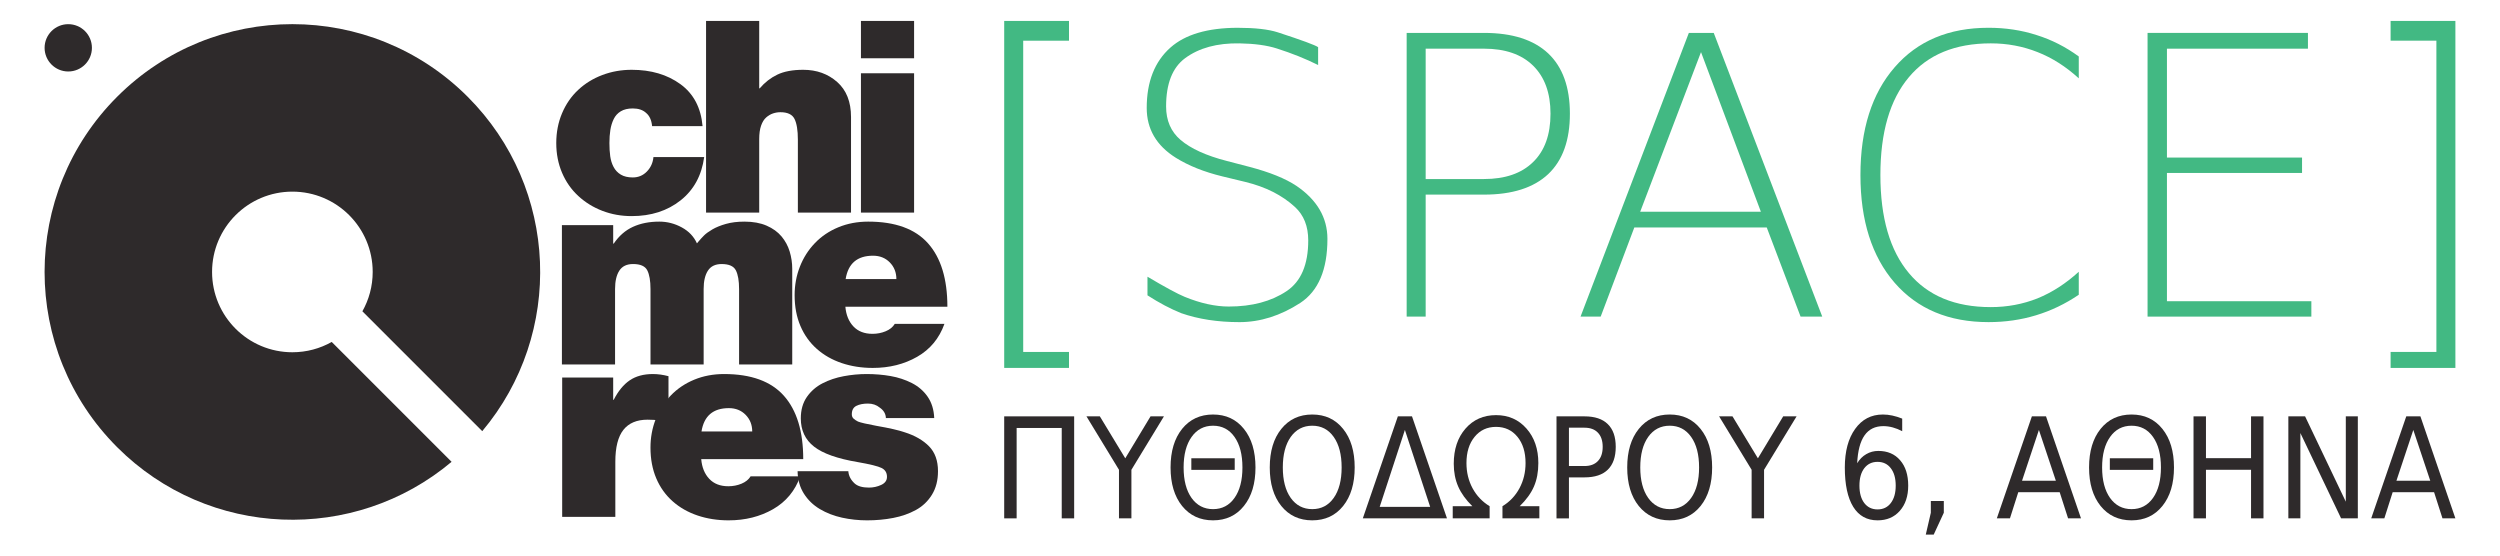 <?xml version="1.0" encoding="UTF-8" standalone="no"?>
<svg
   xmlns:dc="http://purl.org/dc/elements/1.1/"
   xmlns:cc="http://creativecommons.org/ns#"
   xmlns:rdf="http://www.w3.org/1999/02/22-rdf-syntax-ns#"
   xmlns:svg="http://www.w3.org/2000/svg"
   xmlns="http://www.w3.org/2000/svg"
   version="1.1"
   id="svg2"
   height="400"
   width="1800">
  <defs
     id="defs4">
    <clipPath
       clipPathUnits="userSpaceOnUse"
       id="clipPath2874">
      <path
         d="M 0,515.91 H 728.5 V 0 H 0 Z"
         id="path2876" />
    </clipPath>
  </defs>
  <g
     transform="translate(0,-652.362)"
     id="layer1">
    <g
       transform="matrix(1.262,0,0,-1.262,347.22,962.794)"
       id="g2878">
      <path
         id="path2880"
         style="fill:#2e2a2b;fill-opacity:1;fill-rule:nonzero;stroke:none"
         d="m 0,0 c 46.681,55.549 43.923,138.532 -8.342,190.797 -55.216,55.216 -144.735,55.216 -199.948,0 -55.215,-55.215 -55.215,-144.733 0,-199.948 52.264,-52.264 135.246,-55.026 190.795,-8.344 l -68.383,68.386 c -6.636,-3.738 -14.289,-5.879 -22.447,-5.879 -25.307,0 -45.821,20.514 -45.821,45.82 0,25.305 20.514,45.82 45.821,45.82 25.305,0 45.82,-20.515 45.82,-45.82 0,-8.158 -2.142,-15.811 -5.88,-22.448 z" />
    </g>
    <g
       transform="matrix(1.262,0,0,-1.262,66.182,686.798)"
       id="g2882">
      <path
         id="path2884"
         style="fill:#2e2a2b;fill-opacity:1;fill-rule:nonzero;stroke:none"
         d="m 0,0 c 0,-7.455 -6.043,-13.499 -13.498,-13.499 -7.455,0 -13.498,6.044 -13.498,13.499 0,7.455 6.043,13.498 13.498,13.498 C -6.043,13.498 0,7.455 0,0" />
    </g>
    <g
       transform="translate(7.115,-5.355)"
       id="g4717">
      <g
         id="g2886"
         transform="matrix(1.262,0,0,-1.262,462.399,748.556)">
        <path
           d="m 0,0 c -0.307,3.369 -1.432,5.87 -3.369,7.505 -1.838,1.735 -4.392,2.603 -7.658,2.603 -2.757,0 -5.031,-0.536 -6.816,-1.608 -1.788,-1.072 -3.139,-2.554 -4.058,-4.441 -0.919,-1.891 -1.558,-3.959 -1.915,-6.203 -0.359,-2.248 -0.536,-4.748 -0.536,-7.505 0,-2.757 0.153,-5.26 0.459,-7.505 0.307,-2.247 0.944,-4.288 1.914,-6.126 0.971,-1.839 2.348,-3.293 4.136,-4.365 1.785,-1.072 4.059,-1.608 6.816,-1.608 3.164,0 5.843,1.122 8.041,3.369 2.194,2.245 3.445,5.002 3.752,8.271 h 28.947 c -1.432,-10.518 -5.923,-18.762 -13.479,-24.735 -7.556,-5.974 -16.846,-8.96 -27.874,-8.96 -5.923,0 -11.487,0.995 -16.694,2.986 -5.207,1.991 -9.803,4.825 -13.784,8.501 -3.982,3.675 -7.071,8.091 -9.267,13.248 -2.197,5.155 -3.293,10.798 -3.293,16.924 0,6.126 1.096,11.793 3.293,17 2.196,5.208 5.258,9.649 9.19,13.325 3.929,3.676 8.524,6.509 13.785,8.5 5.257,1.991 10.847,2.987 16.77,2.987 11.028,0 20.294,-2.733 27.798,-8.194 C 23.663,18.505 27.875,10.515 28.793,0 Z"
           style="fill:#2e2a2b;fill-opacity:1;fill-rule:nonzero;stroke:none"
           id="path2888" />
      </g>
      <g
         id="g2890"
         transform="matrix(1.262,0,0,-1.262,501.245,672.792)">
        <path
           d="m 0,0 h 30.326 v -38.443 h 0.307 c 2.857,3.369 6.203,5.973 10.031,7.811 3.828,1.839 8.754,2.757 14.779,2.757 7.659,0 14.116,-2.324 19.375,-6.969 5.258,-4.647 7.888,-11.309 7.888,-19.987 v -54.524 H 52.381 v 41.659 c 0,5.308 -0.639,9.239 -1.915,11.793 -1.278,2.551 -3.958,3.829 -8.04,3.829 -1.432,0 -2.834,-0.23 -4.213,-0.689 -1.377,-0.46 -2.68,-1.226 -3.904,-2.298 -1.226,-1.072 -2.198,-2.629 -2.911,-4.671 -0.715,-2.044 -1.072,-4.595 -1.072,-7.658 v -41.965 H 0 Z"
           style="fill:#2e2a2b;fill-opacity:1;fill-rule:nonzero;stroke:none"
           id="path2892" />
      </g>
      <path
         d="m 612.763,710.481 h 38.268 V 810.79 h -38.268 z m 38.268,-10.823 h -38.268 v -26.866 h 38.268 z"
         style="fill:#2e2a2b;fill-opacity:1;fill-rule:nonzero;stroke:none;stroke-width:1.262"
         id="path2894" />
      <g
         id="g2896"
         transform="matrix(1.262,0,0,-1.262,397.459,819.796)">
        <path
           d="m 0,0 h 29.254 v -10.567 h 0.306 c 2.96,4.388 6.61,7.58 10.95,9.571 4.34,1.992 9.367,2.987 15.087,2.987 4.491,0 8.753,-1.098 12.788,-3.293 4.033,-2.197 6.916,-5.234 8.654,-9.113 0.1,0.101 0.356,0.407 0.766,0.919 1.122,1.326 2.22,2.527 3.293,3.6 1.071,1.072 2.654,2.22 4.748,3.446 2.091,1.225 4.671,2.271 7.734,3.139 3.063,0.867 6.586,1.302 10.568,1.302 4.901,0 9.112,-0.765 12.635,-2.297 3.523,-1.531 6.356,-3.575 8.5,-6.127 2.145,-2.553 3.699,-5.437 4.672,-8.653 0.969,-3.216 1.455,-6.509 1.455,-9.879 v -54.524 h -30.326 v 43.038 c 0,4.694 -0.612,8.243 -1.838,10.644 -1.225,2.398 -3.932,3.599 -8.117,3.599 -3.575,0 -6.18,-1.251 -7.811,-3.752 -1.634,-2.503 -2.451,-6 -2.451,-10.491 V -79.489 H 50.542 v 43.038 c 0,4.694 -0.612,8.243 -1.837,10.644 -1.226,2.398 -3.933,3.599 -8.119,3.599 -3.574,0 -6.178,-1.251 -7.811,-3.752 -1.634,-2.503 -2.45,-6 -2.45,-10.491 V -79.489 H 0 Z"
           style="fill:#2e2a2b;fill-opacity:1;fill-rule:nonzero;stroke:none"
           id="path2898" />
      </g>
      <g
         id="g2900"
         transform="matrix(1.262,0,0,-1.262,638.278,858.643)">
        <path
           d="m 0,0 c 0,3.775 -1.252,6.942 -3.753,9.495 -2.504,2.552 -5.693,3.829 -9.572,3.829 -8.987,0 -14.194,-4.441 -15.622,-13.324 z m -29.101,-15.775 c 0.408,-4.699 1.939,-8.452 4.596,-11.258 2.653,-2.809 6.279,-4.211 10.873,-4.211 2.654,0 5.155,0.482 7.506,1.454 2.347,0.97 4.082,2.374 5.207,4.212 h 28.334 c -2.963,-8.271 -8.144,-14.526 -15.545,-18.762 -7.405,-4.238 -15.852,-6.355 -25.348,-6.355 -6.332,0 -12.228,0.918 -17.69,2.756 -5.464,1.838 -10.212,4.543 -14.243,8.118 -4.035,3.573 -7.149,7.938 -9.344,13.094 -2.196,5.155 -3.293,11.001 -3.293,17.538 0,5.716 0.996,11.127 2.987,16.233 1.992,5.105 4.849,9.597 8.578,13.478 3.725,3.88 8.193,6.893 13.4,9.037 5.208,2.144 10.875,3.216 17.001,3.216 15.417,0 26.804,-4.135 34.154,-12.405 C 25.424,12.099 29.1,0.05 29.1,-15.775 Z"
           style="fill:#2e2a2b;fill-opacity:1;fill-rule:nonzero;stroke:none"
           id="path2902" />
      </g>
    </g>
    <g
       transform="translate(7.115,-4.926)"
       id="g4725">
      <g
         id="g2904"
         transform="matrix(1.262,0,0,-1.262,397.652,929.111)">
        <path
           d="m 0,0 h 29.102 v -12.712 h 0.305 c 2.552,5.002 5.591,8.704 9.113,11.105 3.523,2.396 7.938,3.598 13.248,3.598 2.857,0 5.82,-0.409 8.883,-1.225 v -26.803 c -1.94,0.714 -3.728,1.225 -5.36,1.532 -1.635,0.306 -3.83,0.459 -6.586,0.459 -6.127,0 -10.721,-1.94 -13.784,-5.819 -3.064,-3.883 -4.595,-9.956 -4.595,-18.227 V -79.488 H 0 Z"
           style="fill:#2e2a2b;fill-opacity:1;fill-rule:nonzero;stroke:none"
           id="path2906" />
      </g>
      <g
         id="g2908"
         transform="matrix(1.262,0,0,-1.262,534.489,967.959)">
        <path
           d="m 0,0 c 0,3.777 -1.251,6.943 -3.752,9.496 -2.504,2.552 -5.693,3.829 -9.572,3.829 -8.987,0 -14.194,-4.441 -15.623,-13.325 z m -29.1,-15.775 c 0.407,-4.698 1.938,-8.45 4.595,-11.256 2.653,-2.811 6.279,-4.213 10.874,-4.213 2.654,0 5.154,0.484 7.506,1.455 2.347,0.97 4.082,2.375 5.207,4.212 h 28.334 c -2.963,-8.271 -8.145,-14.527 -15.545,-18.762 -7.405,-4.237 -15.852,-6.356 -25.349,-6.356 -6.332,0 -12.228,0.92 -17.69,2.757 -5.463,1.838 -10.211,4.542 -14.242,8.118 -4.035,3.572 -7.149,7.937 -9.344,13.094 -2.197,5.155 -3.293,11.001 -3.293,17.537 0,5.716 0.996,11.128 2.986,16.234 1.993,5.105 4.85,9.598 8.579,13.478 3.725,3.88 8.193,6.893 13.4,9.038 5.208,2.143 10.875,3.215 17,3.215 15.417,0 26.804,-4.135 34.155,-12.405 C 25.424,12.1 29.1,0.051 29.1,-15.775 Z"
           style="fill:#2e2a2b;fill-opacity:1;fill-rule:nonzero;stroke:none"
           id="path2910" />
      </g>
      <g
         id="g2912"
         transform="matrix(1.262,0,0,-1.262,630.737,958.295)">
        <path
           d="m 0,0 c -0.104,2.451 -1.277,4.441 -3.523,5.973 -1.838,1.533 -4.084,2.298 -6.739,2.298 -2.656,0 -4.85,-0.435 -6.586,-1.302 -1.737,-0.868 -2.603,-2.477 -2.603,-4.824 0,-1.022 0.33,-1.838 0.996,-2.452 0.662,-0.612 1.505,-1.173 2.527,-1.683 1.532,-0.614 5.054,-1.432 10.567,-2.451 7.146,-1.226 12.507,-2.452 16.082,-3.676 5.82,-1.838 10.439,-4.494 13.861,-7.964 3.42,-3.473 5.131,-8.221 5.131,-14.244 0,-5.207 -1.149,-9.675 -3.446,-13.402 -2.298,-3.728 -5.361,-6.638 -9.19,-8.73 -3.829,-2.094 -8.117,-3.599 -12.865,-4.518 -4.748,-0.919 -9.726,-1.379 -14.933,-1.379 -4.901,0 -9.675,0.513 -14.32,1.533 -4.647,1.019 -8.859,2.653 -12.636,4.9 -3.778,2.245 -6.815,5.182 -9.112,8.807 -2.299,3.624 -3.5,7.887 -3.6,12.789 h 28.948 c 0.203,-2.656 1.427,-5.004 3.675,-7.046 1.735,-1.531 4.442,-2.297 8.118,-2.297 2.45,0 4.771,0.51 6.968,1.531 2.194,1.02 3.293,2.552 3.293,4.596 0,2.348 -1.022,4.032 -3.064,5.054 -2.043,1.019 -6.585,2.143 -13.631,3.37 -11.539,1.937 -19.834,4.874 -24.889,8.806 -5.052,3.93 -7.58,9.316 -7.58,16.159 0,4.797 1.149,8.855 3.446,12.175 2.298,3.317 5.285,5.92 8.959,7.811 3.677,1.889 7.708,3.24 12.101,4.059 4.389,0.816 8.729,1.225 13.018,1.225 4.798,0 9.367,-0.383 13.708,-1.149 4.338,-0.765 8.37,-2.094 12.098,-3.982 3.727,-1.89 6.741,-4.494 9.037,-7.811 C 26.113,8.857 27.363,4.799 27.568,0 Z"
           style="fill:#2e2a2b;fill-opacity:1;fill-rule:nonzero;stroke:none"
           id="path2914" />
      </g>
    </g>
    <g
       id="text4621"
       style="font-style:normal;font-weight:normal;font-size:280.198px;line-height:140.099px;font-family:sans-serif;letter-spacing:0px;word-spacing:0px;fill:#000000;fill-opacity:1;stroke:none;stroke-width:7.005px;stroke-linecap:butt;stroke-linejoin:miter;stroke-opacity:1"
       aria-label="[SPACE]">
      <path
         id="path4512"
         style="font-style:normal;font-variant:normal;font-weight:200;font-stretch:normal;font-family:'DejaVu Sans';-inkscape-font-specification:'DejaVu Sans Ultra-Light';fill:#42b983;fill-opacity:1;stroke-width:7.005px"
         d="m 723.025,667.436 h 46.654 v 14.229 h -32.973 v 224.104 h 32.973 v 11.492 h -46.654 z" />
      <path
         id="path4514"
         style="font-style:normal;font-variant:normal;font-weight:200;font-stretch:normal;font-family:'DejaVu Sans';-inkscape-font-specification:'DejaVu Sans Ultra-Light';fill:#42b983;fill-opacity:1;stroke-width:7.005px"
         d="m 949.044,686.317 v 12.861 q -13.408,-6.704 -29.689,-11.903 -10.672,-3.42 -26.953,-3.694 -24.08,-0.41 -39.129,10.672 -13.682,10.124 -13.682,34.751 0,15.187 10.398,24.08 11.082,9.44 33.383,15.187 l 16.281,4.241 q 21.89,5.746 33.793,13.682 22.301,15.187 22.301,38.172 0,33.246 -19.565,46.107 -21.343,13.818 -43.781,13.818 -23.395,0 -41.866,-6.43 -11.629,-4.652 -24.353,-12.861 V 851.59 q 19.154,11.356 26.816,14.502 17.102,6.978 31.741,6.978 25.037,0 41.592,-11.082 15.597,-10.398 15.597,-36.53 0,-15.323 -9.577,-24.08 -13.818,-12.724 -35.846,-18.06 l -16.418,-3.968 q -19.701,-4.789 -33.52,-13.408 -20.933,-13.134 -20.933,-35.846 0,-28.321 17.102,-43.507 15.871,-14.092 48.159,-14.229 19.017,0 29.142,3.284 25.995,8.483 29.005,10.672 z" />
      <path
         id="path4516"
         style="font-style:normal;font-variant:normal;font-weight:200;font-stretch:normal;font-family:'DejaVu Sans';-inkscape-font-specification:'DejaVu Sans Ultra-Light';fill:#42b983;fill-opacity:1;stroke-width:7.005px"
         d="m 1026.481,687.411 v 93.855 h 42.002 q 22.848,0 35.298,-12.177 12.587,-12.177 12.587,-34.888 0,-22.301 -12.587,-34.614 -12.45,-12.177 -35.298,-12.177 z m -13.682,-11.356 h 55.684 q 30.51,0 46.244,14.776 15.597,14.776 15.597,43.37 0,28.731 -15.597,43.507 -15.734,14.776 -46.244,14.776 h -42.002 v 87.836 h -13.682 z" />
      <path
         id="path4518"
         style="font-style:normal;font-variant:normal;font-weight:200;font-stretch:normal;font-family:'DejaVu Sans';-inkscape-font-specification:'DejaVu Sans Ultra-Light';fill:#42b983;fill-opacity:1;stroke-width:7.005px"
         d="m 1224.727,689.874 -43.781,114.925 h 86.878 z m -8.756,-13.818 h 17.923 l 78.122,204.265 h -15.597 l -24.353,-64.166 h -95.36 l -24.216,64.166 h -14.502 z" />
      <path
         id="path4520"
         style="font-style:normal;font-variant:normal;font-weight:200;font-stretch:normal;font-family:'DejaVu Sans';-inkscape-font-specification:'DejaVu Sans Ultra-Light';fill:#42b983;fill-opacity:1;stroke-width:7.005px"
         d="m 1496.716,693.021 v 15.734 q -13.955,-12.724 -29.689,-18.881 -15.871,-6.294 -33.657,-6.294 -38.582,0 -58.967,24.353 -20.522,24.353 -20.522,70.46 0,46.107 20.522,70.597 20.386,24.49 58.967,24.49 17.786,0 33.657,-6.294 15.734,-6.43 29.689,-19.154 v 16.555 q -14.502,9.851 -30.784,14.776 -16.144,4.925 -34.204,4.925 -42.96,0 -67.587,-28.321 -24.627,-28.458 -24.627,-77.574 0,-49.254 24.627,-77.574 24.627,-28.458 67.587,-28.458 18.333,0 34.477,5.199 16.281,5.062 30.51,15.46 z" />
      <path
         id="path4522"
         style="font-style:normal;font-variant:normal;font-weight:200;font-stretch:normal;font-family:'DejaVu Sans';-inkscape-font-specification:'DejaVu Sans Ultra-Light';fill:#42b983;fill-opacity:1;stroke-width:7.005px"
         d="m 1546.243,676.056 h 115.472 v 11.356 h -101.517 v 78.395 h 97.276 v 11.082 h -97.276 v 92.35 h 103.98 v 11.082 H 1546.243 Z" />
      <path
         id="path4524"
         style="font-style:normal;font-variant:normal;font-weight:200;font-stretch:normal;font-family:'DejaVu Sans';-inkscape-font-specification:'DejaVu Sans Ultra-Light';fill:#42b983;fill-opacity:1;stroke-width:7.005px"
         d="m 1767.884,667.436 v 249.825 H 1721.23 v -11.492 h 32.972 V 681.665 H 1721.23 v -14.229 z" />
    </g>
    <g
       id="text4625"
       style="font-style:normal;font-weight:normal;font-size:100.743px;line-height:50.371px;font-family:sans-serif;letter-spacing:0px;word-spacing:0px;fill:#2e2a2b;fill-opacity:1;stroke:none;stroke-width:2.519px;stroke-linecap:butt;stroke-linejoin:miter;stroke-opacity:1"
       aria-label="ΠΥΘΟΔΩΡΟΥ 6, ΑΘΗΝΑ">
      <path
         id="path4527"
         style="font-style:normal;font-variant:normal;font-weight:normal;font-stretch:semi-condensed;font-family:'DejaVu Sans';-inkscape-font-specification:'DejaVu Sans Semi-Condensed';fill:#2e2a2b;fill-opacity:1;stroke-width:2.519px"
         d="m 773.396,952.139 v 73.442 h -8.953 V 960.501 H 731.977 v 65.079 h -8.953 v -73.442 z" />
      <path
         id="path4529"
         style="font-style:normal;font-variant:normal;font-weight:normal;font-stretch:semi-condensed;font-family:'DejaVu Sans';-inkscape-font-specification:'DejaVu Sans Semi-Condensed';fill:#2e2a2b;fill-opacity:1;stroke-width:2.519px"
         d="m 782.25,952.139 h 9.641 l 18.299,30.203 18.201,-30.203 h 9.641 l -23.415,38.467 v 34.975 h -8.953 v -34.975 z" />
      <path
         id="path4531"
         style="font-style:normal;font-variant:normal;font-weight:normal;font-stretch:semi-condensed;font-family:'DejaVu Sans';-inkscape-font-specification:'DejaVu Sans Semi-Condensed';fill:#2e2a2b;fill-opacity:1;stroke-width:2.519px"
         d="m 857.758,982.293 h 31.236 v 8.362 h -31.236 z m 15.643,-23.415 q -9.74,0 -15.446,8.067 -5.755,8.067 -5.755,21.988 0,13.872 5.706,21.939 5.755,8.067 15.495,8.067 9.74,0 15.446,-8.067 5.706,-8.067 5.706,-21.939 0,-13.921 -5.706,-21.988 -5.706,-8.067 -15.446,-8.067 z m 0,-8.067 q 13.921,0 22.234,10.379 8.313,10.33 8.313,27.744 0,17.364 -8.313,27.694 -8.313,10.379 -22.234,10.379 -13.921,0 -22.283,-10.33 -8.313,-10.33 -8.313,-27.744 0,-17.414 8.313,-27.793 8.362,-10.33 22.283,-10.33 z" />
      <path
         id="path4533"
         style="font-style:normal;font-variant:normal;font-weight:normal;font-stretch:semi-condensed;font-family:'DejaVu Sans';-inkscape-font-specification:'DejaVu Sans Semi-Condensed';fill:#2e2a2b;fill-opacity:1;stroke-width:2.519px"
         d="m 944.825,958.878 q -9.74,0 -15.495,8.067 -5.706,8.067 -5.706,21.988 0,13.872 5.706,21.939 5.755,8.067 15.495,8.067 9.74,0 15.446,-8.067 5.706,-8.067 5.706,-21.939 0,-13.921 -5.706,-21.988 -5.706,-8.067 -15.446,-8.067 z m 0,-8.067 q 13.921,0 22.234,10.379 8.313,10.33 8.313,27.744 0,17.364 -8.313,27.744 -8.313,10.33 -22.234,10.33 -13.921,0 -22.283,-10.33 -8.313,-10.33 -8.313,-27.744 0,-17.414 8.313,-27.744 8.362,-10.379 22.283,-10.379 z" />
      <path
         id="path4535"
         style="font-style:normal;font-variant:normal;font-weight:normal;font-stretch:semi-condensed;font-family:'DejaVu Sans';-inkscape-font-specification:'DejaVu Sans Semi-Condensed';fill:#2e2a2b;fill-opacity:1;stroke-width:2.519px"
         d="m 1011.528,961.928 -18.151,55.389 h 36.352 z m -30.302,63.653 25.235,-73.442 h 10.182 l 25.186,73.442 z" />
      <path
         id="path4537"
         style="font-style:normal;font-variant:normal;font-weight:normal;font-stretch:semi-condensed;font-family:'DejaVu Sans';-inkscape-font-specification:'DejaVu Sans Semi-Condensed';fill:#2e2a2b;fill-opacity:1;stroke-width:2.519px"
         d="m 1108.335,1016.825 v 8.756 h -26.563 v -8.756 q 7.87,-4.771 12.248,-12.937 4.378,-8.166 4.378,-18.102 0,-11.806 -5.854,-18.938 -5.854,-7.133 -15.397,-7.133 -9.592,0 -15.446,7.182 -5.854,7.133 -5.854,18.889 0,9.937 4.378,18.102 4.427,8.166 12.298,12.937 v 8.756 h -26.563 v -8.756 h 14.118 q -6.985,-6.838 -10.182,-14.167 -3.197,-7.329 -3.197,-16.38 0,-15.643 8.461,-25.333 8.461,-9.691 21.988,-9.691 13.429,0 21.939,9.691 8.51,9.641 8.51,24.841 0,9.543 -3.148,16.823 -3.148,7.28 -10.281,14.216 z" />
      <path
         id="path4539"
         style="font-style:normal;font-variant:normal;font-weight:normal;font-stretch:semi-condensed;font-family:'DejaVu Sans';-inkscape-font-specification:'DejaVu Sans Semi-Condensed';fill:#2e2a2b;fill-opacity:1;stroke-width:2.519px"
         d="m 1129.635,960.305 v 27.596 h 11.216 q 6.247,0 9.641,-3.591 3.443,-3.591 3.443,-10.232 0,-6.592 -3.443,-10.182 -3.394,-3.591 -9.641,-3.591 z m -8.953,-8.166 h 20.168 q 11.117,0 16.774,5.608 5.706,5.559 5.706,16.331 0,10.871 -5.706,16.43 -5.657,5.559 -16.774,5.559 h -11.216 v 29.514 h -8.953 z" />
      <path
         id="path4541"
         style="font-style:normal;font-variant:normal;font-weight:normal;font-stretch:semi-condensed;font-family:'DejaVu Sans';-inkscape-font-specification:'DejaVu Sans Semi-Condensed';fill:#2e2a2b;fill-opacity:1;stroke-width:2.519px"
         d="m 1202.191,958.878 q -9.74,0 -15.495,8.067 -5.706,8.067 -5.706,21.988 0,13.872 5.706,21.939 5.755,8.067 15.495,8.067 9.74,0 15.446,-8.067 5.706,-8.067 5.706,-21.939 0,-13.921 -5.706,-21.988 -5.706,-8.067 -15.446,-8.067 z m 0,-8.067 q 13.921,0 22.234,10.379 8.313,10.33 8.313,27.744 0,17.364 -8.313,27.744 -8.313,10.33 -22.234,10.33 -13.921,0 -22.283,-10.33 -8.313,-10.33 -8.313,-27.744 0,-17.414 8.313,-27.744 8.362,-10.379 22.283,-10.379 z" />
      <path
         id="path4543"
         style="font-style:normal;font-variant:normal;font-weight:normal;font-stretch:semi-condensed;font-family:'DejaVu Sans';-inkscape-font-specification:'DejaVu Sans Semi-Condensed';fill:#2e2a2b;fill-opacity:1;stroke-width:2.519px"
         d="m 1237.756,952.139 h 9.641 l 18.299,30.203 18.201,-30.203 h 9.641 l -23.415,38.467 v 34.975 h -8.953 v -34.975 z" />
      <path
         id="path4545"
         style="font-style:normal;font-variant:normal;font-weight:normal;font-stretch:semi-condensed;font-family:'DejaVu Sans';-inkscape-font-specification:'DejaVu Sans Semi-Condensed';fill:#2e2a2b;fill-opacity:1;stroke-width:2.519px"
         d="m 1351.83,984.9 q -6.001,0 -9.543,4.575 -3.493,4.575 -3.493,12.544 0,7.92 3.493,12.544 3.542,4.575 9.543,4.575 6.05,0 9.543,-4.575 3.542,-4.624 3.542,-12.544 0,-7.969 -3.542,-12.544 -3.493,-4.575 -9.543,-4.575 z m 17.758,-31.138 v 9.051 q -3.345,-1.771 -6.788,-2.705 -3.443,-0.935 -6.788,-0.935 -8.854,0 -13.527,6.641 -4.673,6.641 -5.313,20.07 2.607,-4.28 6.542,-6.542 3.935,-2.312 8.658,-2.312 9.986,0 15.741,6.739 5.804,6.69 5.804,18.25 0,11.314 -6.051,18.151 -6.001,6.838 -16.036,6.838 -11.461,0 -17.512,-9.74 -6.051,-9.789 -6.051,-28.334 0,-17.414 7.428,-27.744 7.428,-10.379 19.971,-10.379 3.345,0 6.788,0.738 3.443,0.738 7.133,2.214 z" />
      <path
         id="path4547"
         style="font-style:normal;font-variant:normal;font-weight:normal;font-stretch:semi-condensed;font-family:'DejaVu Sans';-inkscape-font-specification:'DejaVu Sans Semi-Condensed';fill:#2e2a2b;fill-opacity:1;stroke-width:2.519px"
         d="m 1390.198,1013.086 h 9.346 v 8.461 l -7.28,15.741 h -5.706 l 3.64,-15.741 z" />
      <path
         id="path4549"
         style="font-style:normal;font-variant:normal;font-weight:normal;font-stretch:semi-condensed;font-family:'DejaVu Sans';-inkscape-font-specification:'DejaVu Sans Semi-Condensed';fill:#2e2a2b;fill-opacity:1;stroke-width:2.519px"
         d="m 1468.018,961.928 -12.15,36.549 h 24.349 z m -5.067,-9.789 h 10.182 l 25.186,73.442 h -9.297 l -6.051,-18.84 h -29.81 l -6.001,18.84 h -9.445 z" />
      <path
         id="path4551"
         style="font-style:normal;font-variant:normal;font-weight:normal;font-stretch:semi-condensed;font-family:'DejaVu Sans';-inkscape-font-specification:'DejaVu Sans Semi-Condensed';fill:#2e2a2b;fill-opacity:1;stroke-width:2.519px"
         d="m 1519.078,982.293 h 31.236 v 8.362 h -31.236 z m 15.643,-23.415 q -9.74,0 -15.446,8.067 -5.755,8.067 -5.755,21.988 0,13.872 5.706,21.939 5.755,8.067 15.495,8.067 9.74,0 15.446,-8.067 5.706,-8.067 5.706,-21.939 0,-13.921 -5.706,-21.988 -5.706,-8.067 -15.446,-8.067 z m 0,-8.067 q 13.921,0 22.234,10.379 8.313,10.33 8.313,27.744 0,17.364 -8.313,27.694 -8.313,10.379 -22.234,10.379 -13.921,0 -22.283,-10.33 -8.313,-10.33 -8.313,-27.744 0,-17.414 8.313,-27.793 8.362,-10.33 22.283,-10.33 z" />
      <path
         id="path4553"
         style="font-style:normal;font-variant:normal;font-weight:normal;font-stretch:semi-condensed;font-family:'DejaVu Sans';-inkscape-font-specification:'DejaVu Sans Semi-Condensed';fill:#2e2a2b;fill-opacity:1;stroke-width:2.519px"
         d="m 1579.336,952.139 h 8.953 v 30.105 h 32.466 v -30.105 h 8.953 v 73.442 h -8.953 v -34.975 h -32.466 v 34.975 h -8.953 z" />
      <path
         id="path4555"
         style="font-style:normal;font-variant:normal;font-weight:normal;font-stretch:semi-condensed;font-family:'DejaVu Sans';-inkscape-font-specification:'DejaVu Sans Semi-Condensed';fill:#2e2a2b;fill-opacity:1;stroke-width:2.519px"
         d="m 1647.613,952.139 h 12.052 l 29.318,61.439 v -61.439 h 8.658 v 73.442 h -12.052 l -29.318,-61.439 v 61.439 h -8.658 z" />
      <path
         id="path4557"
         style="font-style:normal;font-variant:normal;font-weight:normal;font-stretch:semi-condensed;font-family:'DejaVu Sans';-inkscape-font-specification:'DejaVu Sans Semi-Condensed';fill:#2e2a2b;fill-opacity:1;stroke-width:2.519px"
         d="m 1737.583,961.928 -12.15,36.549 h 24.349 z m -5.067,-9.789 h 10.182 l 25.186,73.442 h -9.297 l -6.051,-18.84 h -29.809 l -6.001,18.84 h -9.445 z" />
    </g>
  </g>
</svg>
